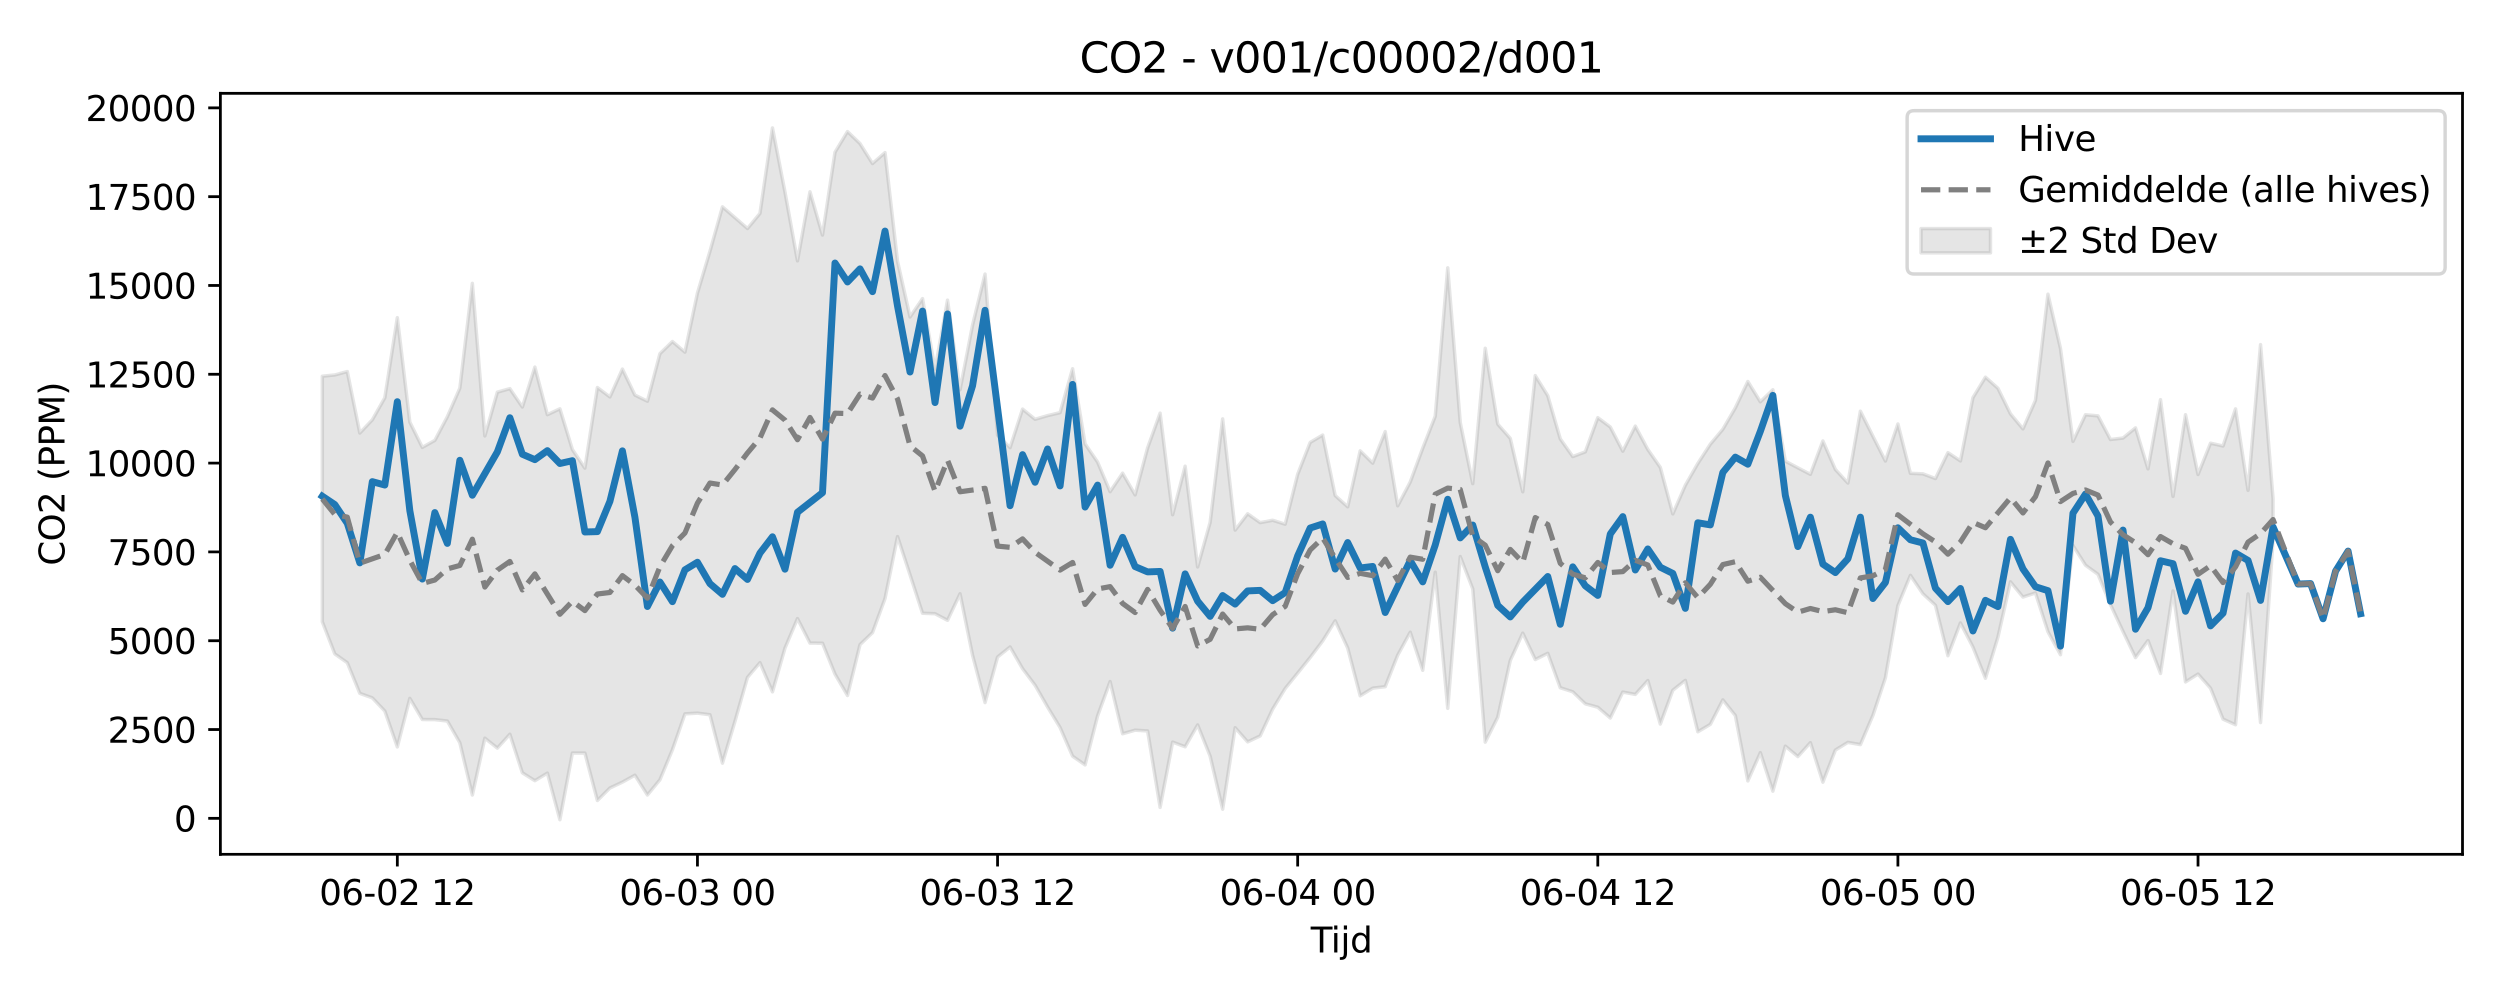 <?xml version="1.0" encoding="utf-8" standalone="no"?>
<!DOCTYPE svg PUBLIC "-//W3C//DTD SVG 1.1//EN"
  "http://www.w3.org/Graphics/SVG/1.1/DTD/svg11.dtd">
<svg xmlns:xlink="http://www.w3.org/1999/xlink" width="720pt" height="288pt" viewBox="0 0 720 288" xmlns="http://www.w3.org/2000/svg" version="1.1">
 <defs>
  <style type="text/css">*{stroke-linejoin: round; stroke-linecap: butt}</style>
 </defs>
 <g id="figure_1">
  <g id="patch_1">
   <path d="M 0 288 
L 720 288 
L 720 0 
L 0 0 
z
" style="fill: #ffffff"/>
  </g>
  <g id="axes_1">
   <g id="patch_2">
    <path d="M 63.47 246.04 
L 709.2 246.04 
L 709.2 26.88 
L 63.47 26.88 
z
" style="fill: #ffffff"/>
   </g>
   <g id="FillBetweenPolyCollection_1">
    <defs>
     <path id="m691f56094b" d="M 92.821 -179.649 
L 92.821 -108.94 
L 96.423 -99.675 
L 100.024 -97.133 
L 103.626 -88.314 
L 107.227 -87.012 
L 110.828 -83.213 
L 114.43 -72.883 
L 118.031 -86.874 
L 121.633 -80.772 
L 125.234 -80.747 
L 128.835 -80.342 
L 132.437 -74.076 
L 136.038 -59.028 
L 139.639 -75.405 
L 143.241 -72.541 
L 146.842 -76.539 
L 150.444 -65.428 
L 154.045 -63.16 
L 157.646 -65.345 
L 161.248 -51.922 
L 164.849 -71.128 
L 168.451 -71.117 
L 172.052 -57.455 
L 175.653 -61.055 
L 179.255 -62.745 
L 182.856 -64.737 
L 186.458 -59.037 
L 190.059 -63.426 
L 193.66 -72.067 
L 197.262 -82.403 
L 200.863 -82.618 
L 204.465 -82.153 
L 208.066 -68.209 
L 211.667 -80.244 
L 215.269 -92.896 
L 218.87 -97.152 
L 222.472 -88.748 
L 226.073 -101.334 
L 229.674 -109.847 
L 233.276 -102.78 
L 236.877 -102.758 
L 240.479 -93.853 
L 244.08 -87.694 
L 247.681 -102.353 
L 251.283 -105.808 
L 254.884 -115.62 
L 258.486 -133.458 
L 262.087 -122.473 
L 265.688 -111.38 
L 269.29 -111.251 
L 272.891 -109.346 
L 276.492 -116.989 
L 280.094 -99.314 
L 283.695 -85.659 
L 287.297 -98.775 
L 290.898 -101.677 
L 294.499 -95.427 
L 298.101 -90.651 
L 301.702 -84.391 
L 305.304 -78.47 
L 308.905 -70.212 
L 312.506 -67.707 
L 316.108 -81.826 
L 319.709 -91.708 
L 323.311 -76.673 
L 326.912 -77.708 
L 330.513 -77.48 
L 334.115 -55.468 
L 337.716 -74.274 
L 341.318 -72.922 
L 344.919 -79.229 
L 348.52 -70.224 
L 352.122 -54.949 
L 355.723 -78.418 
L 359.325 -74.336 
L 362.926 -76.053 
L 366.527 -83.774 
L 370.129 -89.702 
L 373.73 -94.149 
L 377.332 -98.644 
L 380.933 -103.402 
L 384.534 -109.195 
L 388.136 -101.37 
L 391.737 -87.606 
L 395.338 -89.803 
L 398.94 -90.233 
L 402.541 -99.302 
L 406.143 -105.922 
L 409.744 -94.956 
L 413.345 -123.201 
L 416.947 -83.991 
L 420.548 -127.722 
L 424.15 -118.406 
L 427.751 -74.262 
L 431.352 -81.434 
L 434.954 -97.772 
L 438.555 -105.661 
L 442.157 -98.048 
L 445.758 -99.842 
L 449.359 -89.931 
L 452.961 -88.764 
L 456.562 -85.301 
L 460.164 -84.313 
L 463.765 -81.213 
L 467.366 -88.68 
L 470.968 -88.005 
L 474.569 -92 
L 478.171 -79.476 
L 481.772 -89.213 
L 485.373 -92.055 
L 488.975 -77.242 
L 492.576 -79.384 
L 496.178 -86.43 
L 499.779 -81.914 
L 503.38 -63.091 
L 506.982 -71.228 
L 510.583 -60.145 
L 514.184 -73.108 
L 517.786 -70.102 
L 521.387 -74.11 
L 524.989 -62.725 
L 528.59 -71.981 
L 532.191 -74.19 
L 535.793 -73.548 
L 539.394 -81.959 
L 542.996 -92.772 
L 546.597 -113.596 
L 550.198 -122.294 
L 553.8 -116.986 
L 557.401 -113.67 
L 561.003 -99.153 
L 564.604 -108.599 
L 568.205 -101.647 
L 571.807 -92.654 
L 575.408 -104.507 
L 579.01 -120.435 
L 582.611 -116.047 
L 586.212 -117.224 
L 589.814 -106.053 
L 593.415 -99.44 
L 597.017 -130.904 
L 600.618 -125.226 
L 604.219 -122.598 
L 607.821 -113.88 
L 611.422 -106.156 
L 615.024 -98.61 
L 618.625 -103.528 
L 622.226 -94.041 
L 625.828 -117.793 
L 629.429 -91.606 
L 633.031 -93.866 
L 636.632 -89.801 
L 640.233 -80.89 
L 643.835 -79.266 
L 647.436 -116.949 
L 651.037 -79.905 
L 654.639 -132.373 
L 654.639 -144.358 
L 654.639 -144.358 
L 651.037 -188.748 
L 647.436 -146.783 
L 643.835 -170.245 
L 640.233 -159.554 
L 636.632 -160.365 
L 633.031 -151.342 
L 629.429 -168.569 
L 625.828 -145.019 
L 622.226 -172.901 
L 618.625 -152.961 
L 615.024 -164.773 
L 611.422 -161.843 
L 607.821 -161.42 
L 604.219 -168.235 
L 600.618 -168.548 
L 597.017 -160.898 
L 593.415 -187.644 
L 589.814 -203.274 
L 586.212 -172.707 
L 582.611 -164.49 
L 579.01 -168.82 
L 575.408 -176.174 
L 571.807 -179.372 
L 568.205 -173.466 
L 564.604 -155.255 
L 561.003 -157.644 
L 557.401 -150.18 
L 553.8 -151.536 
L 550.198 -151.687 
L 546.597 -165.903 
L 542.996 -155.223 
L 539.394 -162.387 
L 535.793 -169.575 
L 532.191 -148.878 
L 528.59 -152.792 
L 524.989 -161.001 
L 521.387 -151.392 
L 517.786 -153.276 
L 514.184 -155.173 
L 510.583 -175.746 
L 506.982 -172.283 
L 503.38 -178.134 
L 499.779 -170.548 
L 496.178 -164.375 
L 492.576 -160.075 
L 488.975 -154.521 
L 485.373 -148.239 
L 481.772 -139.997 
L 478.171 -153.389 
L 474.569 -158.559 
L 470.968 -165.279 
L 467.366 -158.064 
L 463.765 -165.025 
L 460.164 -167.708 
L 456.562 -157.866 
L 452.961 -156.508 
L 449.359 -161.613 
L 445.758 -174.044 
L 442.157 -179.834 
L 438.555 -146.352 
L 434.954 -161.759 
L 431.352 -165.844 
L 427.751 -187.699 
L 424.15 -148.713 
L 420.548 -166.329 
L 416.947 -210.866 
L 413.345 -168.121 
L 409.744 -158.907 
L 406.143 -149.166 
L 402.541 -142.337 
L 398.94 -163.704 
L 395.338 -154.611 
L 391.737 -158.155 
L 388.136 -142.032 
L 384.534 -145.288 
L 380.933 -162.704 
L 377.332 -160.578 
L 373.73 -151.399 
L 370.129 -137.027 
L 366.527 -138.168 
L 362.926 -137.485 
L 359.325 -140.029 
L 355.723 -135.332 
L 352.122 -167.361 
L 348.52 -137.544 
L 344.919 -124.718 
L 341.318 -153.734 
L 337.716 -139.76 
L 334.115 -169.011 
L 330.513 -159.015 
L 326.912 -145.474 
L 323.311 -151.736 
L 319.709 -146.394 
L 316.108 -154.927 
L 312.506 -160.161 
L 308.905 -181.798 
L 305.304 -169.161 
L 301.702 -168.302 
L 298.101 -167.244 
L 294.499 -170.182 
L 290.898 -159.071 
L 287.297 -162.669 
L 283.695 -209.066 
L 280.094 -194.357 
L 276.492 -175.751 
L 272.891 -201.558 
L 269.29 -181.722 
L 265.688 -201.997 
L 262.087 -196.712 
L 258.486 -212.756 
L 254.884 -244.054 
L 251.283 -240.908 
L 247.681 -246.646 
L 244.08 -250.106 
L 240.479 -244.151 
L 236.877 -220.302 
L 233.276 -232.76 
L 229.674 -212.872 
L 226.073 -232.686 
L 222.472 -251.158 
L 218.87 -226.536 
L 215.269 -222.183 
L 211.667 -225.323 
L 208.066 -228.429 
L 204.465 -215.618 
L 200.863 -203.591 
L 197.262 -186.586 
L 193.66 -189.642 
L 190.059 -186.147 
L 186.458 -172.445 
L 182.856 -174.217 
L 179.255 -181.702 
L 175.653 -173.677 
L 172.052 -176.391 
L 168.451 -153.179 
L 164.849 -158.526 
L 161.248 -170.269 
L 157.646 -168.569 
L 154.045 -182.279 
L 150.444 -170.776 
L 146.842 -176.071 
L 143.241 -175.058 
L 139.639 -162.447 
L 136.038 -206.391 
L 132.437 -176.218 
L 128.835 -167.98 
L 125.234 -161.168 
L 121.633 -159.151 
L 118.031 -166.44 
L 114.43 -196.514 
L 110.828 -173.44 
L 107.227 -167.089 
L 103.626 -163.283 
L 100.024 -180.995 
L 96.423 -180.016 
L 92.821 -179.649 
z
" style="stroke: #808080; stroke-opacity: 0.2"/>
    </defs>
    <g clip-path="url(#pb330d724ed)">
     <use xlink:href="#m691f56094b" x="0" y="288" style="fill: #808080; fill-opacity: 0.2; stroke: #808080; stroke-opacity: 0.2"/>
    </g>
   </g>
   <g id="matplotlib.axis_1">
    <g id="xtick_1">
     <g id="line2d_1">
      <defs>
       <path id="m94fa88984c" d="M 0 0 
L 0 3.5 
" style="stroke: #000000; stroke-width: 0.8"/>
      </defs>
      <g>
       <use xlink:href="#m94fa88984c" x="114.43" y="246.04" style="stroke: #000000; stroke-width: 0.8"/>
      </g>
     </g>
     <g id="text_1">
      <!-- 06-02 12 -->
      <g transform="translate(91.949 260.638) scale(0.1 -0.1)">
       <defs>
        <path id="DejaVuSans-30" d="M 2034 4250 
Q 1547 4250 1301 3770 
Q 1056 3291 1056 2328 
Q 1056 1369 1301 889 
Q 1547 409 2034 409 
Q 2525 409 2770 889 
Q 3016 1369 3016 2328 
Q 3016 3291 2770 3770 
Q 2525 4250 2034 4250 
z
M 2034 4750 
Q 2819 4750 3233 4129 
Q 3647 3509 3647 2328 
Q 3647 1150 3233 529 
Q 2819 -91 2034 -91 
Q 1250 -91 836 529 
Q 422 1150 422 2328 
Q 422 3509 836 4129 
Q 1250 4750 2034 4750 
z
" transform="scale(0.016)"/>
        <path id="DejaVuSans-36" d="M 2113 2584 
Q 1688 2584 1439 2293 
Q 1191 2003 1191 1497 
Q 1191 994 1439 701 
Q 1688 409 2113 409 
Q 2538 409 2786 701 
Q 3034 994 3034 1497 
Q 3034 2003 2786 2293 
Q 2538 2584 2113 2584 
z
M 3366 4563 
L 3366 3988 
Q 3128 4100 2886 4159 
Q 2644 4219 2406 4219 
Q 1781 4219 1451 3797 
Q 1122 3375 1075 2522 
Q 1259 2794 1537 2939 
Q 1816 3084 2150 3084 
Q 2853 3084 3261 2657 
Q 3669 2231 3669 1497 
Q 3669 778 3244 343 
Q 2819 -91 2113 -91 
Q 1303 -91 875 529 
Q 447 1150 447 2328 
Q 447 3434 972 4092 
Q 1497 4750 2381 4750 
Q 2619 4750 2861 4703 
Q 3103 4656 3366 4563 
z
" transform="scale(0.016)"/>
        <path id="DejaVuSans-2d" d="M 313 2009 
L 1997 2009 
L 1997 1497 
L 313 1497 
L 313 2009 
z
" transform="scale(0.016)"/>
        <path id="DejaVuSans-32" d="M 1228 531 
L 3431 531 
L 3431 0 
L 469 0 
L 469 531 
Q 828 903 1448 1529 
Q 2069 2156 2228 2338 
Q 2531 2678 2651 2914 
Q 2772 3150 2772 3378 
Q 2772 3750 2511 3984 
Q 2250 4219 1831 4219 
Q 1534 4219 1204 4116 
Q 875 4013 500 3803 
L 500 4441 
Q 881 4594 1212 4672 
Q 1544 4750 1819 4750 
Q 2544 4750 2975 4387 
Q 3406 4025 3406 3419 
Q 3406 3131 3298 2873 
Q 3191 2616 2906 2266 
Q 2828 2175 2409 1742 
Q 1991 1309 1228 531 
z
" transform="scale(0.016)"/>
        <path id="DejaVuSans-20" transform="scale(0.016)"/>
        <path id="DejaVuSans-31" d="M 794 531 
L 1825 531 
L 1825 4091 
L 703 3866 
L 703 4441 
L 1819 4666 
L 2450 4666 
L 2450 531 
L 3481 531 
L 3481 0 
L 794 0 
L 794 531 
z
" transform="scale(0.016)"/>
       </defs>
       <use xlink:href="#DejaVuSans-30"/>
       <use xlink:href="#DejaVuSans-36" transform="translate(63.623 0)"/>
       <use xlink:href="#DejaVuSans-2d" transform="translate(127.246 0)"/>
       <use xlink:href="#DejaVuSans-30" transform="translate(163.33 0)"/>
       <use xlink:href="#DejaVuSans-32" transform="translate(226.953 0)"/>
       <use xlink:href="#DejaVuSans-20" transform="translate(290.576 0)"/>
       <use xlink:href="#DejaVuSans-31" transform="translate(322.363 0)"/>
       <use xlink:href="#DejaVuSans-32" transform="translate(385.986 0)"/>
      </g>
     </g>
    </g>
    <g id="xtick_2">
     <g id="line2d_2">
      <g>
       <use xlink:href="#m94fa88984c" x="200.863" y="246.04" style="stroke: #000000; stroke-width: 0.8"/>
      </g>
     </g>
     <g id="text_2">
      <!-- 06-03 00 -->
      <g transform="translate(178.383 260.638) scale(0.1 -0.1)">
       <defs>
        <path id="DejaVuSans-33" d="M 2597 2516 
Q 3050 2419 3304 2112 
Q 3559 1806 3559 1356 
Q 3559 666 3084 287 
Q 2609 -91 1734 -91 
Q 1441 -91 1130 -33 
Q 819 25 488 141 
L 488 750 
Q 750 597 1062 519 
Q 1375 441 1716 441 
Q 2309 441 2620 675 
Q 2931 909 2931 1356 
Q 2931 1769 2642 2001 
Q 2353 2234 1838 2234 
L 1294 2234 
L 1294 2753 
L 1863 2753 
Q 2328 2753 2575 2939 
Q 2822 3125 2822 3475 
Q 2822 3834 2567 4026 
Q 2313 4219 1838 4219 
Q 1578 4219 1281 4162 
Q 984 4106 628 3988 
L 628 4550 
Q 988 4650 1302 4700 
Q 1616 4750 1894 4750 
Q 2613 4750 3031 4423 
Q 3450 4097 3450 3541 
Q 3450 3153 3228 2886 
Q 3006 2619 2597 2516 
z
" transform="scale(0.016)"/>
       </defs>
       <use xlink:href="#DejaVuSans-30"/>
       <use xlink:href="#DejaVuSans-36" transform="translate(63.623 0)"/>
       <use xlink:href="#DejaVuSans-2d" transform="translate(127.246 0)"/>
       <use xlink:href="#DejaVuSans-30" transform="translate(163.33 0)"/>
       <use xlink:href="#DejaVuSans-33" transform="translate(226.953 0)"/>
       <use xlink:href="#DejaVuSans-20" transform="translate(290.576 0)"/>
       <use xlink:href="#DejaVuSans-30" transform="translate(322.363 0)"/>
       <use xlink:href="#DejaVuSans-30" transform="translate(385.986 0)"/>
      </g>
     </g>
    </g>
    <g id="xtick_3">
     <g id="line2d_3">
      <g>
       <use xlink:href="#m94fa88984c" x="287.297" y="246.04" style="stroke: #000000; stroke-width: 0.8"/>
      </g>
     </g>
     <g id="text_3">
      <!-- 06-03 12 -->
      <g transform="translate(264.816 260.638) scale(0.1 -0.1)">
       <use xlink:href="#DejaVuSans-30"/>
       <use xlink:href="#DejaVuSans-36" transform="translate(63.623 0)"/>
       <use xlink:href="#DejaVuSans-2d" transform="translate(127.246 0)"/>
       <use xlink:href="#DejaVuSans-30" transform="translate(163.33 0)"/>
       <use xlink:href="#DejaVuSans-33" transform="translate(226.953 0)"/>
       <use xlink:href="#DejaVuSans-20" transform="translate(290.576 0)"/>
       <use xlink:href="#DejaVuSans-31" transform="translate(322.363 0)"/>
       <use xlink:href="#DejaVuSans-32" transform="translate(385.986 0)"/>
      </g>
     </g>
    </g>
    <g id="xtick_4">
     <g id="line2d_4">
      <g>
       <use xlink:href="#m94fa88984c" x="373.73" y="246.04" style="stroke: #000000; stroke-width: 0.8"/>
      </g>
     </g>
     <g id="text_4">
      <!-- 06-04 00 -->
      <g transform="translate(351.25 260.638) scale(0.1 -0.1)">
       <defs>
        <path id="DejaVuSans-34" d="M 2419 4116 
L 825 1625 
L 2419 1625 
L 2419 4116 
z
M 2253 4666 
L 3047 4666 
L 3047 1625 
L 3713 1625 
L 3713 1100 
L 3047 1100 
L 3047 0 
L 2419 0 
L 2419 1100 
L 313 1100 
L 313 1709 
L 2253 4666 
z
" transform="scale(0.016)"/>
       </defs>
       <use xlink:href="#DejaVuSans-30"/>
       <use xlink:href="#DejaVuSans-36" transform="translate(63.623 0)"/>
       <use xlink:href="#DejaVuSans-2d" transform="translate(127.246 0)"/>
       <use xlink:href="#DejaVuSans-30" transform="translate(163.33 0)"/>
       <use xlink:href="#DejaVuSans-34" transform="translate(226.953 0)"/>
       <use xlink:href="#DejaVuSans-20" transform="translate(290.576 0)"/>
       <use xlink:href="#DejaVuSans-30" transform="translate(322.363 0)"/>
       <use xlink:href="#DejaVuSans-30" transform="translate(385.986 0)"/>
      </g>
     </g>
    </g>
    <g id="xtick_5">
     <g id="line2d_5">
      <g>
       <use xlink:href="#m94fa88984c" x="460.164" y="246.04" style="stroke: #000000; stroke-width: 0.8"/>
      </g>
     </g>
     <g id="text_5">
      <!-- 06-04 12 -->
      <g transform="translate(437.683 260.638) scale(0.1 -0.1)">
       <use xlink:href="#DejaVuSans-30"/>
       <use xlink:href="#DejaVuSans-36" transform="translate(63.623 0)"/>
       <use xlink:href="#DejaVuSans-2d" transform="translate(127.246 0)"/>
       <use xlink:href="#DejaVuSans-30" transform="translate(163.33 0)"/>
       <use xlink:href="#DejaVuSans-34" transform="translate(226.953 0)"/>
       <use xlink:href="#DejaVuSans-20" transform="translate(290.576 0)"/>
       <use xlink:href="#DejaVuSans-31" transform="translate(322.363 0)"/>
       <use xlink:href="#DejaVuSans-32" transform="translate(385.986 0)"/>
      </g>
     </g>
    </g>
    <g id="xtick_6">
     <g id="line2d_6">
      <g>
       <use xlink:href="#m94fa88984c" x="546.597" y="246.04" style="stroke: #000000; stroke-width: 0.8"/>
      </g>
     </g>
     <g id="text_6">
      <!-- 06-05 00 -->
      <g transform="translate(524.117 260.638) scale(0.1 -0.1)">
       <defs>
        <path id="DejaVuSans-35" d="M 691 4666 
L 3169 4666 
L 3169 4134 
L 1269 4134 
L 1269 2991 
Q 1406 3038 1543 3061 
Q 1681 3084 1819 3084 
Q 2600 3084 3056 2656 
Q 3513 2228 3513 1497 
Q 3513 744 3044 326 
Q 2575 -91 1722 -91 
Q 1428 -91 1123 -41 
Q 819 9 494 109 
L 494 744 
Q 775 591 1075 516 
Q 1375 441 1709 441 
Q 2250 441 2565 725 
Q 2881 1009 2881 1497 
Q 2881 1984 2565 2268 
Q 2250 2553 1709 2553 
Q 1456 2553 1204 2497 
Q 953 2441 691 2322 
L 691 4666 
z
" transform="scale(0.016)"/>
       </defs>
       <use xlink:href="#DejaVuSans-30"/>
       <use xlink:href="#DejaVuSans-36" transform="translate(63.623 0)"/>
       <use xlink:href="#DejaVuSans-2d" transform="translate(127.246 0)"/>
       <use xlink:href="#DejaVuSans-30" transform="translate(163.33 0)"/>
       <use xlink:href="#DejaVuSans-35" transform="translate(226.953 0)"/>
       <use xlink:href="#DejaVuSans-20" transform="translate(290.576 0)"/>
       <use xlink:href="#DejaVuSans-30" transform="translate(322.363 0)"/>
       <use xlink:href="#DejaVuSans-30" transform="translate(385.986 0)"/>
      </g>
     </g>
    </g>
    <g id="xtick_7">
     <g id="line2d_7">
      <g>
       <use xlink:href="#m94fa88984c" x="633.031" y="246.04" style="stroke: #000000; stroke-width: 0.8"/>
      </g>
     </g>
     <g id="text_7">
      <!-- 06-05 12 -->
      <g transform="translate(610.55 260.638) scale(0.1 -0.1)">
       <use xlink:href="#DejaVuSans-30"/>
       <use xlink:href="#DejaVuSans-36" transform="translate(63.623 0)"/>
       <use xlink:href="#DejaVuSans-2d" transform="translate(127.246 0)"/>
       <use xlink:href="#DejaVuSans-30" transform="translate(163.33 0)"/>
       <use xlink:href="#DejaVuSans-35" transform="translate(226.953 0)"/>
       <use xlink:href="#DejaVuSans-20" transform="translate(290.576 0)"/>
       <use xlink:href="#DejaVuSans-31" transform="translate(322.363 0)"/>
       <use xlink:href="#DejaVuSans-32" transform="translate(385.986 0)"/>
      </g>
     </g>
    </g>
    <g id="text_8">
     <!-- Tijd -->
     <g transform="translate(377.485 274.317) scale(0.1 -0.1)">
      <defs>
       <path id="DejaVuSans-54" d="M -19 4666 
L 3928 4666 
L 3928 4134 
L 2272 4134 
L 2272 0 
L 1638 0 
L 1638 4134 
L -19 4134 
L -19 4666 
z
" transform="scale(0.016)"/>
       <path id="DejaVuSans-69" d="M 603 3500 
L 1178 3500 
L 1178 0 
L 603 0 
L 603 3500 
z
M 603 4863 
L 1178 4863 
L 1178 4134 
L 603 4134 
L 603 4863 
z
" transform="scale(0.016)"/>
       <path id="DejaVuSans-6a" d="M 603 3500 
L 1178 3500 
L 1178 -63 
Q 1178 -731 923 -1031 
Q 669 -1331 103 -1331 
L -116 -1331 
L -116 -844 
L 38 -844 
Q 366 -844 484 -692 
Q 603 -541 603 -63 
L 603 3500 
z
M 603 4863 
L 1178 4863 
L 1178 4134 
L 603 4134 
L 603 4863 
z
" transform="scale(0.016)"/>
       <path id="DejaVuSans-64" d="M 2906 2969 
L 2906 4863 
L 3481 4863 
L 3481 0 
L 2906 0 
L 2906 525 
Q 2725 213 2448 61 
Q 2172 -91 1784 -91 
Q 1150 -91 751 415 
Q 353 922 353 1747 
Q 353 2572 751 3078 
Q 1150 3584 1784 3584 
Q 2172 3584 2448 3432 
Q 2725 3281 2906 2969 
z
M 947 1747 
Q 947 1113 1208 752 
Q 1469 391 1925 391 
Q 2381 391 2643 752 
Q 2906 1113 2906 1747 
Q 2906 2381 2643 2742 
Q 2381 3103 1925 3103 
Q 1469 3103 1208 2742 
Q 947 2381 947 1747 
z
" transform="scale(0.016)"/>
      </defs>
      <use xlink:href="#DejaVuSans-54"/>
      <use xlink:href="#DejaVuSans-69" transform="translate(57.959 0)"/>
      <use xlink:href="#DejaVuSans-6a" transform="translate(85.742 0)"/>
      <use xlink:href="#DejaVuSans-64" transform="translate(113.525 0)"/>
     </g>
    </g>
   </g>
   <g id="matplotlib.axis_2">
    <g id="ytick_1">
     <g id="line2d_8">
      <defs>
       <path id="m17ac5b40ff" d="M 0 0 
L -3.5 0 
" style="stroke: #000000; stroke-width: 0.8"/>
      </defs>
      <g>
       <use xlink:href="#m17ac5b40ff" x="63.47" y="235.682" style="stroke: #000000; stroke-width: 0.8"/>
      </g>
     </g>
     <g id="text_9">
      <!-- 0 -->
      <g transform="translate(50.108 239.481) scale(0.1 -0.1)">
       <use xlink:href="#DejaVuSans-30"/>
      </g>
     </g>
    </g>
    <g id="ytick_2">
     <g id="line2d_9">
      <g>
       <use xlink:href="#m17ac5b40ff" x="63.47" y="210.104" style="stroke: #000000; stroke-width: 0.8"/>
      </g>
     </g>
     <g id="text_10">
      <!-- 2500 -->
      <g transform="translate(31.02 213.903) scale(0.1 -0.1)">
       <use xlink:href="#DejaVuSans-32"/>
       <use xlink:href="#DejaVuSans-35" transform="translate(63.623 0)"/>
       <use xlink:href="#DejaVuSans-30" transform="translate(127.246 0)"/>
       <use xlink:href="#DejaVuSans-30" transform="translate(190.869 0)"/>
      </g>
     </g>
    </g>
    <g id="ytick_3">
     <g id="line2d_10">
      <g>
       <use xlink:href="#m17ac5b40ff" x="63.47" y="184.527" style="stroke: #000000; stroke-width: 0.8"/>
      </g>
     </g>
     <g id="text_11">
      <!-- 5000 -->
      <g transform="translate(31.02 188.326) scale(0.1 -0.1)">
       <use xlink:href="#DejaVuSans-35"/>
       <use xlink:href="#DejaVuSans-30" transform="translate(63.623 0)"/>
       <use xlink:href="#DejaVuSans-30" transform="translate(127.246 0)"/>
       <use xlink:href="#DejaVuSans-30" transform="translate(190.869 0)"/>
      </g>
     </g>
    </g>
    <g id="ytick_4">
     <g id="line2d_11">
      <g>
       <use xlink:href="#m17ac5b40ff" x="63.47" y="158.949" style="stroke: #000000; stroke-width: 0.8"/>
      </g>
     </g>
     <g id="text_12">
      <!-- 7500 -->
      <g transform="translate(31.02 162.749) scale(0.1 -0.1)">
       <defs>
        <path id="DejaVuSans-37" d="M 525 4666 
L 3525 4666 
L 3525 4397 
L 1831 0 
L 1172 0 
L 2766 4134 
L 525 4134 
L 525 4666 
z
" transform="scale(0.016)"/>
       </defs>
       <use xlink:href="#DejaVuSans-37"/>
       <use xlink:href="#DejaVuSans-35" transform="translate(63.623 0)"/>
       <use xlink:href="#DejaVuSans-30" transform="translate(127.246 0)"/>
       <use xlink:href="#DejaVuSans-30" transform="translate(190.869 0)"/>
      </g>
     </g>
    </g>
    <g id="ytick_5">
     <g id="line2d_12">
      <g>
       <use xlink:href="#m17ac5b40ff" x="63.47" y="133.372" style="stroke: #000000; stroke-width: 0.8"/>
      </g>
     </g>
     <g id="text_13">
      <!-- 10000 -->
      <g transform="translate(24.657 137.171) scale(0.1 -0.1)">
       <use xlink:href="#DejaVuSans-31"/>
       <use xlink:href="#DejaVuSans-30" transform="translate(63.623 0)"/>
       <use xlink:href="#DejaVuSans-30" transform="translate(127.246 0)"/>
       <use xlink:href="#DejaVuSans-30" transform="translate(190.869 0)"/>
       <use xlink:href="#DejaVuSans-30" transform="translate(254.492 0)"/>
      </g>
     </g>
    </g>
    <g id="ytick_6">
     <g id="line2d_13">
      <g>
       <use xlink:href="#m17ac5b40ff" x="63.47" y="107.795" style="stroke: #000000; stroke-width: 0.8"/>
      </g>
     </g>
     <g id="text_14">
      <!-- 12500 -->
      <g transform="translate(24.657 111.594) scale(0.1 -0.1)">
       <use xlink:href="#DejaVuSans-31"/>
       <use xlink:href="#DejaVuSans-32" transform="translate(63.623 0)"/>
       <use xlink:href="#DejaVuSans-35" transform="translate(127.246 0)"/>
       <use xlink:href="#DejaVuSans-30" transform="translate(190.869 0)"/>
       <use xlink:href="#DejaVuSans-30" transform="translate(254.492 0)"/>
      </g>
     </g>
    </g>
    <g id="ytick_7">
     <g id="line2d_14">
      <g>
       <use xlink:href="#m17ac5b40ff" x="63.47" y="82.217" style="stroke: #000000; stroke-width: 0.8"/>
      </g>
     </g>
     <g id="text_15">
      <!-- 15000 -->
      <g transform="translate(24.657 86.016) scale(0.1 -0.1)">
       <use xlink:href="#DejaVuSans-31"/>
       <use xlink:href="#DejaVuSans-35" transform="translate(63.623 0)"/>
       <use xlink:href="#DejaVuSans-30" transform="translate(127.246 0)"/>
       <use xlink:href="#DejaVuSans-30" transform="translate(190.869 0)"/>
       <use xlink:href="#DejaVuSans-30" transform="translate(254.492 0)"/>
      </g>
     </g>
    </g>
    <g id="ytick_8">
     <g id="line2d_15">
      <g>
       <use xlink:href="#m17ac5b40ff" x="63.47" y="56.64" style="stroke: #000000; stroke-width: 0.8"/>
      </g>
     </g>
     <g id="text_16">
      <!-- 17500 -->
      <g transform="translate(24.657 60.439) scale(0.1 -0.1)">
       <use xlink:href="#DejaVuSans-31"/>
       <use xlink:href="#DejaVuSans-37" transform="translate(63.623 0)"/>
       <use xlink:href="#DejaVuSans-35" transform="translate(127.246 0)"/>
       <use xlink:href="#DejaVuSans-30" transform="translate(190.869 0)"/>
       <use xlink:href="#DejaVuSans-30" transform="translate(254.492 0)"/>
      </g>
     </g>
    </g>
    <g id="ytick_9">
     <g id="line2d_16">
      <g>
       <use xlink:href="#m17ac5b40ff" x="63.47" y="31.062" style="stroke: #000000; stroke-width: 0.8"/>
      </g>
     </g>
     <g id="text_17">
      <!-- 20000 -->
      <g transform="translate(24.657 34.862) scale(0.1 -0.1)">
       <use xlink:href="#DejaVuSans-32"/>
       <use xlink:href="#DejaVuSans-30" transform="translate(63.623 0)"/>
       <use xlink:href="#DejaVuSans-30" transform="translate(127.246 0)"/>
       <use xlink:href="#DejaVuSans-30" transform="translate(190.869 0)"/>
       <use xlink:href="#DejaVuSans-30" transform="translate(254.492 0)"/>
      </g>
     </g>
    </g>
    <g id="text_18">
     <!-- CO2 (PPM) -->
     <g transform="translate(18.578 162.903) rotate(-90) scale(0.1 -0.1)">
      <defs>
       <path id="DejaVuSans-43" d="M 4122 4306 
L 4122 3641 
Q 3803 3938 3442 4084 
Q 3081 4231 2675 4231 
Q 1875 4231 1450 3742 
Q 1025 3253 1025 2328 
Q 1025 1406 1450 917 
Q 1875 428 2675 428 
Q 3081 428 3442 575 
Q 3803 722 4122 1019 
L 4122 359 
Q 3791 134 3420 21 
Q 3050 -91 2638 -91 
Q 1578 -91 968 557 
Q 359 1206 359 2328 
Q 359 3453 968 4101 
Q 1578 4750 2638 4750 
Q 3056 4750 3426 4639 
Q 3797 4528 4122 4306 
z
" transform="scale(0.016)"/>
       <path id="DejaVuSans-4f" d="M 2522 4238 
Q 1834 4238 1429 3725 
Q 1025 3213 1025 2328 
Q 1025 1447 1429 934 
Q 1834 422 2522 422 
Q 3209 422 3611 934 
Q 4013 1447 4013 2328 
Q 4013 3213 3611 3725 
Q 3209 4238 2522 4238 
z
M 2522 4750 
Q 3503 4750 4090 4092 
Q 4678 3434 4678 2328 
Q 4678 1225 4090 567 
Q 3503 -91 2522 -91 
Q 1538 -91 948 565 
Q 359 1222 359 2328 
Q 359 3434 948 4092 
Q 1538 4750 2522 4750 
z
" transform="scale(0.016)"/>
       <path id="DejaVuSans-28" d="M 1984 4856 
Q 1566 4138 1362 3434 
Q 1159 2731 1159 2009 
Q 1159 1288 1364 580 
Q 1569 -128 1984 -844 
L 1484 -844 
Q 1016 -109 783 600 
Q 550 1309 550 2009 
Q 550 2706 781 3412 
Q 1013 4119 1484 4856 
L 1984 4856 
z
" transform="scale(0.016)"/>
       <path id="DejaVuSans-50" d="M 1259 4147 
L 1259 2394 
L 2053 2394 
Q 2494 2394 2734 2622 
Q 2975 2850 2975 3272 
Q 2975 3691 2734 3919 
Q 2494 4147 2053 4147 
L 1259 4147 
z
M 628 4666 
L 2053 4666 
Q 2838 4666 3239 4311 
Q 3641 3956 3641 3272 
Q 3641 2581 3239 2228 
Q 2838 1875 2053 1875 
L 1259 1875 
L 1259 0 
L 628 0 
L 628 4666 
z
" transform="scale(0.016)"/>
       <path id="DejaVuSans-4d" d="M 628 4666 
L 1569 4666 
L 2759 1491 
L 3956 4666 
L 4897 4666 
L 4897 0 
L 4281 0 
L 4281 4097 
L 3078 897 
L 2444 897 
L 1241 4097 
L 1241 0 
L 628 0 
L 628 4666 
z
" transform="scale(0.016)"/>
       <path id="DejaVuSans-29" d="M 513 4856 
L 1013 4856 
Q 1481 4119 1714 3412 
Q 1947 2706 1947 2009 
Q 1947 1309 1714 600 
Q 1481 -109 1013 -844 
L 513 -844 
Q 928 -128 1133 580 
Q 1338 1288 1338 2009 
Q 1338 2731 1133 3434 
Q 928 4138 513 4856 
z
" transform="scale(0.016)"/>
      </defs>
      <use xlink:href="#DejaVuSans-43"/>
      <use xlink:href="#DejaVuSans-4f" transform="translate(69.824 0)"/>
      <use xlink:href="#DejaVuSans-32" transform="translate(148.535 0)"/>
      <use xlink:href="#DejaVuSans-20" transform="translate(212.158 0)"/>
      <use xlink:href="#DejaVuSans-28" transform="translate(243.945 0)"/>
      <use xlink:href="#DejaVuSans-50" transform="translate(282.959 0)"/>
      <use xlink:href="#DejaVuSans-50" transform="translate(343.262 0)"/>
      <use xlink:href="#DejaVuSans-4d" transform="translate(403.564 0)"/>
      <use xlink:href="#DejaVuSans-29" transform="translate(489.844 0)"/>
     </g>
    </g>
   </g>
   <g id="line2d_17">
    <path d="M 92.821 142.907 
L 96.423 145.315 
L 100.024 150.708 
L 103.626 162.107 
L 107.227 138.716 
L 110.828 139.691 
L 114.43 115.693 
L 118.031 147.076 
L 121.633 166.766 
L 125.234 147.624 
L 128.835 156.494 
L 132.437 132.564 
L 136.038 142.628 
L 143.241 130.139 
L 146.842 120.317 
L 150.444 130.824 
L 154.045 132.38 
L 157.646 129.791 
L 161.248 133.488 
L 164.849 132.681 
L 168.451 153.21 
L 172.052 153.104 
L 175.653 144.391 
L 179.255 129.849 
L 182.856 148.964 
L 186.458 174.671 
L 190.059 167.625 
L 193.66 173.276 
L 197.262 164.113 
L 200.863 161.927 
L 204.465 168.089 
L 208.066 171.162 
L 211.667 163.748 
L 215.269 166.873 
L 218.87 159.294 
L 222.472 154.598 
L 226.073 163.922 
L 229.674 147.528 
L 236.877 141.898 
L 240.479 75.755 
L 244.08 81.201 
L 247.681 77.439 
L 251.283 83.992 
L 254.884 66.554 
L 258.486 88.131 
L 262.087 107.136 
L 265.688 89.597 
L 269.29 115.932 
L 272.891 90.422 
L 276.492 122.735 
L 280.094 111.109 
L 283.695 89.369 
L 290.898 145.642 
L 294.499 130.944 
L 298.101 138.886 
L 301.702 129.31 
L 305.304 139.94 
L 308.905 110.714 
L 312.506 146.028 
L 316.108 139.712 
L 319.709 162.786 
L 323.311 154.76 
L 326.912 163.178 
L 330.513 164.706 
L 334.115 164.573 
L 337.716 180.905 
L 341.318 165.282 
L 344.919 173.126 
L 348.52 177.505 
L 352.122 171.52 
L 355.723 173.979 
L 359.325 170.186 
L 362.926 170.026 
L 366.527 172.993 
L 370.129 170.657 
L 373.73 160.085 
L 377.332 152.074 
L 380.933 150.898 
L 384.534 163.881 
L 388.136 156.255 
L 391.737 163.577 
L 395.338 163.137 
L 398.94 176.398 
L 406.143 161.451 
L 409.744 167.571 
L 413.345 156.971 
L 416.947 143.791 
L 420.548 154.908 
L 424.15 151.218 
L 427.751 163.284 
L 431.352 174.357 
L 434.954 177.677 
L 438.555 173.401 
L 445.758 166.036 
L 449.359 179.79 
L 452.961 163.257 
L 456.562 168.715 
L 460.164 171.475 
L 463.765 153.79 
L 467.366 148.79 
L 470.968 164.152 
L 474.569 158.1 
L 478.171 163.359 
L 481.772 165.149 
L 485.373 175.206 
L 488.975 150.56 
L 492.576 151.17 
L 496.178 136.052 
L 499.779 131.657 
L 503.38 133.689 
L 506.982 124.219 
L 510.583 113.882 
L 514.184 142.716 
L 517.786 157.408 
L 521.387 148.957 
L 524.989 162.465 
L 528.59 164.904 
L 532.191 160.931 
L 535.793 148.947 
L 539.394 172.372 
L 542.996 167.748 
L 546.597 152.006 
L 550.198 155.45 
L 553.8 156.388 
L 557.401 169.395 
L 561.003 173.259 
L 564.604 169.487 
L 568.205 181.718 
L 571.807 172.898 
L 575.408 174.702 
L 579.01 155.338 
L 582.611 163.847 
L 586.212 168.981 
L 589.814 170.118 
L 593.415 186.077 
L 597.017 147.794 
L 600.618 142.29 
L 604.219 148.609 
L 607.821 173.14 
L 611.422 152.668 
L 615.024 181.215 
L 618.625 175.022 
L 622.226 161.5 
L 625.828 162.346 
L 629.429 176.049 
L 633.031 167.571 
L 636.632 180.25 
L 640.233 176.591 
L 643.835 159.287 
L 647.436 161.408 
L 651.037 172.915 
L 654.639 151.754 
L 661.842 168.205 
L 665.443 168.075 
L 669.044 178.201 
L 672.646 164.479 
L 676.247 158.719 
L 679.849 176.741 
L 679.849 176.741 
" clip-path="url(#pb330d724ed)" style="fill: none; stroke: #1f77b4; stroke-width: 2; stroke-linecap: square"/>
   </g>
   <g id="line2d_18">
    <path d="M 92.821 143.705 
L 96.423 148.155 
L 100.024 148.936 
L 103.626 162.202 
L 110.828 159.673 
L 114.43 153.301 
L 118.031 161.343 
L 121.633 168.038 
L 125.234 167.043 
L 128.835 163.839 
L 132.437 162.853 
L 136.038 155.29 
L 139.639 169.074 
L 143.241 164.201 
L 146.842 161.695 
L 150.444 169.898 
L 154.045 165.281 
L 161.248 176.905 
L 164.849 173.173 
L 168.451 175.852 
L 172.052 171.077 
L 175.653 170.634 
L 179.255 165.777 
L 182.856 168.523 
L 186.458 172.259 
L 190.059 163.213 
L 193.66 157.145 
L 197.262 153.506 
L 200.863 144.895 
L 204.465 139.115 
L 208.066 139.681 
L 211.667 135.216 
L 215.269 130.461 
L 218.87 126.156 
L 222.472 118.047 
L 226.073 120.99 
L 229.674 126.64 
L 233.276 120.23 
L 236.877 126.47 
L 240.479 118.998 
L 244.08 119.1 
L 247.681 113.501 
L 251.283 114.642 
L 254.884 108.163 
L 258.486 114.893 
L 262.087 128.408 
L 265.688 131.312 
L 269.29 141.513 
L 272.891 132.548 
L 276.492 141.63 
L 283.695 140.637 
L 287.297 157.278 
L 290.898 157.626 
L 294.499 155.196 
L 298.101 159.053 
L 305.304 164.184 
L 308.905 161.995 
L 312.506 174.066 
L 316.108 169.623 
L 319.709 168.949 
L 323.311 173.795 
L 326.912 176.409 
L 330.513 169.753 
L 334.115 175.761 
L 337.716 180.983 
L 341.318 174.672 
L 344.919 186.026 
L 348.52 184.116 
L 352.122 176.845 
L 355.723 181.125 
L 359.325 180.817 
L 362.926 181.231 
L 366.527 177.029 
L 370.129 174.636 
L 373.73 165.226 
L 377.332 158.389 
L 380.933 154.947 
L 384.534 160.759 
L 388.136 166.299 
L 391.737 165.119 
L 395.338 165.793 
L 398.94 161.031 
L 402.541 167.181 
L 406.143 160.456 
L 409.744 161.068 
L 413.345 142.339 
L 416.947 140.571 
L 420.548 140.974 
L 424.15 154.44 
L 427.751 157.019 
L 431.352 164.361 
L 434.954 158.234 
L 438.555 161.994 
L 442.157 149.059 
L 445.758 151.057 
L 449.359 162.228 
L 452.961 165.364 
L 456.562 166.416 
L 460.164 161.989 
L 463.765 164.881 
L 467.366 164.628 
L 470.968 161.358 
L 474.569 162.721 
L 478.171 171.568 
L 481.772 173.395 
L 485.373 167.853 
L 488.975 172.118 
L 492.576 168.271 
L 496.178 162.597 
L 499.779 161.769 
L 503.38 167.387 
L 506.982 166.244 
L 514.184 173.86 
L 517.786 176.311 
L 521.387 175.249 
L 524.989 176.137 
L 528.59 175.613 
L 532.191 176.466 
L 535.793 166.438 
L 539.394 165.827 
L 542.996 164.003 
L 546.597 148.251 
L 553.8 153.739 
L 557.401 156.075 
L 561.003 159.602 
L 564.604 156.073 
L 568.205 150.443 
L 571.807 151.987 
L 579.01 143.372 
L 582.611 147.732 
L 586.212 143.035 
L 589.814 133.336 
L 593.415 144.458 
L 597.017 142.099 
L 600.618 141.113 
L 604.219 142.583 
L 607.821 150.35 
L 611.422 154.001 
L 615.024 156.309 
L 618.625 159.755 
L 622.226 154.529 
L 625.828 156.594 
L 629.429 157.912 
L 633.031 165.396 
L 636.632 162.917 
L 640.233 167.778 
L 643.835 163.245 
L 647.436 156.134 
L 651.037 153.674 
L 654.639 149.635 
L 661.842 168.205 
L 665.443 168.075 
L 669.044 178.201 
L 672.646 164.479 
L 676.247 158.719 
L 679.849 176.741 
L 679.849 176.741 
" clip-path="url(#pb330d724ed)" style="fill: none; stroke-dasharray: 5.55,2.4; stroke-dashoffset: 0; stroke: #808080; stroke-width: 1.5"/>
   </g>
   <g id="patch_3">
    <path d="M 63.47 246.04 
L 63.47 26.88 
" style="fill: none; stroke: #000000; stroke-width: 0.8; stroke-linejoin: miter; stroke-linecap: square"/>
   </g>
   <g id="patch_4">
    <path d="M 709.2 246.04 
L 709.2 26.88 
" style="fill: none; stroke: #000000; stroke-width: 0.8; stroke-linejoin: miter; stroke-linecap: square"/>
   </g>
   <g id="patch_5">
    <path d="M 63.47 246.04 
L 709.2 246.04 
" style="fill: none; stroke: #000000; stroke-width: 0.8; stroke-linejoin: miter; stroke-linecap: square"/>
   </g>
   <g id="patch_6">
    <path d="M 63.47 26.88 
L 709.2 26.88 
" style="fill: none; stroke: #000000; stroke-width: 0.8; stroke-linejoin: miter; stroke-linecap: square"/>
   </g>
   <g id="text_19">
    <!-- CO2 - v001/c00002/d001 -->
    <g transform="translate(310.932 20.88) scale(0.12 -0.12)">
     <defs>
      <path id="DejaVuSans-76" d="M 191 3500 
L 800 3500 
L 1894 563 
L 2988 3500 
L 3597 3500 
L 2284 0 
L 1503 0 
L 191 3500 
z
" transform="scale(0.016)"/>
      <path id="DejaVuSans-2f" d="M 1625 4666 
L 2156 4666 
L 531 -594 
L 0 -594 
L 1625 4666 
z
" transform="scale(0.016)"/>
      <path id="DejaVuSans-63" d="M 3122 3366 
L 3122 2828 
Q 2878 2963 2633 3030 
Q 2388 3097 2138 3097 
Q 1578 3097 1268 2742 
Q 959 2388 959 1747 
Q 959 1106 1268 751 
Q 1578 397 2138 397 
Q 2388 397 2633 464 
Q 2878 531 3122 666 
L 3122 134 
Q 2881 22 2623 -34 
Q 2366 -91 2075 -91 
Q 1284 -91 818 406 
Q 353 903 353 1747 
Q 353 2603 823 3093 
Q 1294 3584 2113 3584 
Q 2378 3584 2631 3529 
Q 2884 3475 3122 3366 
z
" transform="scale(0.016)"/>
     </defs>
     <use xlink:href="#DejaVuSans-43"/>
     <use xlink:href="#DejaVuSans-4f" transform="translate(69.824 0)"/>
     <use xlink:href="#DejaVuSans-32" transform="translate(148.535 0)"/>
     <use xlink:href="#DejaVuSans-20" transform="translate(212.158 0)"/>
     <use xlink:href="#DejaVuSans-2d" transform="translate(243.945 0)"/>
     <use xlink:href="#DejaVuSans-20" transform="translate(280.029 0)"/>
     <use xlink:href="#DejaVuSans-76" transform="translate(311.816 0)"/>
     <use xlink:href="#DejaVuSans-30" transform="translate(370.996 0)"/>
     <use xlink:href="#DejaVuSans-30" transform="translate(434.619 0)"/>
     <use xlink:href="#DejaVuSans-31" transform="translate(498.242 0)"/>
     <use xlink:href="#DejaVuSans-2f" transform="translate(561.865 0)"/>
     <use xlink:href="#DejaVuSans-63" transform="translate(595.557 0)"/>
     <use xlink:href="#DejaVuSans-30" transform="translate(650.537 0)"/>
     <use xlink:href="#DejaVuSans-30" transform="translate(714.16 0)"/>
     <use xlink:href="#DejaVuSans-30" transform="translate(777.783 0)"/>
     <use xlink:href="#DejaVuSans-30" transform="translate(841.406 0)"/>
     <use xlink:href="#DejaVuSans-32" transform="translate(905.029 0)"/>
     <use xlink:href="#DejaVuSans-2f" transform="translate(968.652 0)"/>
     <use xlink:href="#DejaVuSans-64" transform="translate(1002.344 0)"/>
     <use xlink:href="#DejaVuSans-30" transform="translate(1065.82 0)"/>
     <use xlink:href="#DejaVuSans-30" transform="translate(1129.443 0)"/>
     <use xlink:href="#DejaVuSans-31" transform="translate(1193.066 0)"/>
    </g>
   </g>
   <g id="legend_1">
    <g id="patch_7">
     <path d="M 551.256 78.914 
L 702.2 78.914 
Q 704.2 78.914 704.2 76.914 
L 704.2 33.88 
Q 704.2 31.88 702.2 31.88 
L 551.256 31.88 
Q 549.256 31.88 549.256 33.88 
L 549.256 76.914 
Q 549.256 78.914 551.256 78.914 
z
" style="fill: #ffffff; opacity: 0.8; stroke: #cccccc; stroke-linejoin: miter"/>
    </g>
    <g id="line2d_19">
     <path d="M 553.256 39.978 
L 563.256 39.978 
L 573.256 39.978 
" style="fill: none; stroke: #1f77b4; stroke-width: 2; stroke-linecap: square"/>
    </g>
    <g id="text_20">
     <!-- Hive -->
     <g transform="translate(581.256 43.478) scale(0.1 -0.1)">
      <defs>
       <path id="DejaVuSans-48" d="M 628 4666 
L 1259 4666 
L 1259 2753 
L 3553 2753 
L 3553 4666 
L 4184 4666 
L 4184 0 
L 3553 0 
L 3553 2222 
L 1259 2222 
L 1259 0 
L 628 0 
L 628 4666 
z
" transform="scale(0.016)"/>
       <path id="DejaVuSans-65" d="M 3597 1894 
L 3597 1613 
L 953 1613 
Q 991 1019 1311 708 
Q 1631 397 2203 397 
Q 2534 397 2845 478 
Q 3156 559 3463 722 
L 3463 178 
Q 3153 47 2828 -22 
Q 2503 -91 2169 -91 
Q 1331 -91 842 396 
Q 353 884 353 1716 
Q 353 2575 817 3079 
Q 1281 3584 2069 3584 
Q 2775 3584 3186 3129 
Q 3597 2675 3597 1894 
z
M 3022 2063 
Q 3016 2534 2758 2815 
Q 2500 3097 2075 3097 
Q 1594 3097 1305 2825 
Q 1016 2553 972 2059 
L 3022 2063 
z
" transform="scale(0.016)"/>
      </defs>
      <use xlink:href="#DejaVuSans-48"/>
      <use xlink:href="#DejaVuSans-69" transform="translate(75.195 0)"/>
      <use xlink:href="#DejaVuSans-76" transform="translate(102.979 0)"/>
      <use xlink:href="#DejaVuSans-65" transform="translate(162.158 0)"/>
     </g>
    </g>
    <g id="line2d_20">
     <path d="M 553.256 54.657 
L 563.256 54.657 
L 573.256 54.657 
" style="fill: none; stroke-dasharray: 5.55,2.4; stroke-dashoffset: 0; stroke: #808080; stroke-width: 1.5"/>
    </g>
    <g id="text_21">
     <!-- Gemiddelde (alle hives) -->
     <g transform="translate(581.256 58.157) scale(0.1 -0.1)">
      <defs>
       <path id="DejaVuSans-47" d="M 3809 666 
L 3809 1919 
L 2778 1919 
L 2778 2438 
L 4434 2438 
L 4434 434 
Q 4069 175 3628 42 
Q 3188 -91 2688 -91 
Q 1594 -91 976 548 
Q 359 1188 359 2328 
Q 359 3472 976 4111 
Q 1594 4750 2688 4750 
Q 3144 4750 3555 4637 
Q 3966 4525 4313 4306 
L 4313 3634 
Q 3963 3931 3569 4081 
Q 3175 4231 2741 4231 
Q 1884 4231 1454 3753 
Q 1025 3275 1025 2328 
Q 1025 1384 1454 906 
Q 1884 428 2741 428 
Q 3075 428 3337 486 
Q 3600 544 3809 666 
z
" transform="scale(0.016)"/>
       <path id="DejaVuSans-6d" d="M 3328 2828 
Q 3544 3216 3844 3400 
Q 4144 3584 4550 3584 
Q 5097 3584 5394 3201 
Q 5691 2819 5691 2113 
L 5691 0 
L 5113 0 
L 5113 2094 
Q 5113 2597 4934 2840 
Q 4756 3084 4391 3084 
Q 3944 3084 3684 2787 
Q 3425 2491 3425 1978 
L 3425 0 
L 2847 0 
L 2847 2094 
Q 2847 2600 2669 2842 
Q 2491 3084 2119 3084 
Q 1678 3084 1418 2786 
Q 1159 2488 1159 1978 
L 1159 0 
L 581 0 
L 581 3500 
L 1159 3500 
L 1159 2956 
Q 1356 3278 1631 3431 
Q 1906 3584 2284 3584 
Q 2666 3584 2933 3390 
Q 3200 3197 3328 2828 
z
" transform="scale(0.016)"/>
       <path id="DejaVuSans-6c" d="M 603 4863 
L 1178 4863 
L 1178 0 
L 603 0 
L 603 4863 
z
" transform="scale(0.016)"/>
       <path id="DejaVuSans-61" d="M 2194 1759 
Q 1497 1759 1228 1600 
Q 959 1441 959 1056 
Q 959 750 1161 570 
Q 1363 391 1709 391 
Q 2188 391 2477 730 
Q 2766 1069 2766 1631 
L 2766 1759 
L 2194 1759 
z
M 3341 1997 
L 3341 0 
L 2766 0 
L 2766 531 
Q 2569 213 2275 61 
Q 1981 -91 1556 -91 
Q 1019 -91 701 211 
Q 384 513 384 1019 
Q 384 1609 779 1909 
Q 1175 2209 1959 2209 
L 2766 2209 
L 2766 2266 
Q 2766 2663 2505 2880 
Q 2244 3097 1772 3097 
Q 1472 3097 1187 3025 
Q 903 2953 641 2809 
L 641 3341 
Q 956 3463 1253 3523 
Q 1550 3584 1831 3584 
Q 2591 3584 2966 3190 
Q 3341 2797 3341 1997 
z
" transform="scale(0.016)"/>
       <path id="DejaVuSans-68" d="M 3513 2113 
L 3513 0 
L 2938 0 
L 2938 2094 
Q 2938 2591 2744 2837 
Q 2550 3084 2163 3084 
Q 1697 3084 1428 2787 
Q 1159 2491 1159 1978 
L 1159 0 
L 581 0 
L 581 4863 
L 1159 4863 
L 1159 2956 
Q 1366 3272 1645 3428 
Q 1925 3584 2291 3584 
Q 2894 3584 3203 3211 
Q 3513 2838 3513 2113 
z
" transform="scale(0.016)"/>
       <path id="DejaVuSans-73" d="M 2834 3397 
L 2834 2853 
Q 2591 2978 2328 3040 
Q 2066 3103 1784 3103 
Q 1356 3103 1142 2972 
Q 928 2841 928 2578 
Q 928 2378 1081 2264 
Q 1234 2150 1697 2047 
L 1894 2003 
Q 2506 1872 2764 1633 
Q 3022 1394 3022 966 
Q 3022 478 2636 193 
Q 2250 -91 1575 -91 
Q 1294 -91 989 -36 
Q 684 19 347 128 
L 347 722 
Q 666 556 975 473 
Q 1284 391 1588 391 
Q 1994 391 2212 530 
Q 2431 669 2431 922 
Q 2431 1156 2273 1281 
Q 2116 1406 1581 1522 
L 1381 1569 
Q 847 1681 609 1914 
Q 372 2147 372 2553 
Q 372 3047 722 3315 
Q 1072 3584 1716 3584 
Q 2034 3584 2315 3537 
Q 2597 3491 2834 3397 
z
" transform="scale(0.016)"/>
      </defs>
      <use xlink:href="#DejaVuSans-47"/>
      <use xlink:href="#DejaVuSans-65" transform="translate(77.49 0)"/>
      <use xlink:href="#DejaVuSans-6d" transform="translate(139.014 0)"/>
      <use xlink:href="#DejaVuSans-69" transform="translate(236.426 0)"/>
      <use xlink:href="#DejaVuSans-64" transform="translate(264.209 0)"/>
      <use xlink:href="#DejaVuSans-64" transform="translate(327.686 0)"/>
      <use xlink:href="#DejaVuSans-65" transform="translate(391.162 0)"/>
      <use xlink:href="#DejaVuSans-6c" transform="translate(452.686 0)"/>
      <use xlink:href="#DejaVuSans-64" transform="translate(480.469 0)"/>
      <use xlink:href="#DejaVuSans-65" transform="translate(543.945 0)"/>
      <use xlink:href="#DejaVuSans-20" transform="translate(605.469 0)"/>
      <use xlink:href="#DejaVuSans-28" transform="translate(637.256 0)"/>
      <use xlink:href="#DejaVuSans-61" transform="translate(676.27 0)"/>
      <use xlink:href="#DejaVuSans-6c" transform="translate(737.549 0)"/>
      <use xlink:href="#DejaVuSans-6c" transform="translate(765.332 0)"/>
      <use xlink:href="#DejaVuSans-65" transform="translate(793.115 0)"/>
      <use xlink:href="#DejaVuSans-20" transform="translate(854.639 0)"/>
      <use xlink:href="#DejaVuSans-68" transform="translate(886.426 0)"/>
      <use xlink:href="#DejaVuSans-69" transform="translate(949.805 0)"/>
      <use xlink:href="#DejaVuSans-76" transform="translate(977.588 0)"/>
      <use xlink:href="#DejaVuSans-65" transform="translate(1036.768 0)"/>
      <use xlink:href="#DejaVuSans-73" transform="translate(1098.291 0)"/>
      <use xlink:href="#DejaVuSans-29" transform="translate(1150.391 0)"/>
     </g>
    </g>
    <g id="patch_8">
     <path d="M 553.256 72.835 
L 573.256 72.835 
L 573.256 65.835 
L 553.256 65.835 
z
" style="fill: #808080; fill-opacity: 0.2; stroke: #808080; stroke-opacity: 0.2; stroke-linejoin: miter"/>
    </g>
    <g id="text_22">
     <!-- ±2 Std Dev -->
     <g transform="translate(581.256 72.835) scale(0.1 -0.1)">
      <defs>
       <path id="DejaVuSans-b1" d="M 2944 4013 
L 2944 2803 
L 4684 2803 
L 4684 2272 
L 2944 2272 
L 2944 1063 
L 2419 1063 
L 2419 2272 
L 678 2272 
L 678 2803 
L 2419 2803 
L 2419 4013 
L 2944 4013 
z
M 678 531 
L 4684 531 
L 4684 0 
L 678 0 
L 678 531 
z
" transform="scale(0.016)"/>
       <path id="DejaVuSans-53" d="M 3425 4513 
L 3425 3897 
Q 3066 4069 2747 4153 
Q 2428 4238 2131 4238 
Q 1616 4238 1336 4038 
Q 1056 3838 1056 3469 
Q 1056 3159 1242 3001 
Q 1428 2844 1947 2747 
L 2328 2669 
Q 3034 2534 3370 2195 
Q 3706 1856 3706 1288 
Q 3706 609 3251 259 
Q 2797 -91 1919 -91 
Q 1588 -91 1214 -16 
Q 841 59 441 206 
L 441 856 
Q 825 641 1194 531 
Q 1563 422 1919 422 
Q 2459 422 2753 634 
Q 3047 847 3047 1241 
Q 3047 1584 2836 1778 
Q 2625 1972 2144 2069 
L 1759 2144 
Q 1053 2284 737 2584 
Q 422 2884 422 3419 
Q 422 4038 858 4394 
Q 1294 4750 2059 4750 
Q 2388 4750 2728 4690 
Q 3069 4631 3425 4513 
z
" transform="scale(0.016)"/>
       <path id="DejaVuSans-74" d="M 1172 4494 
L 1172 3500 
L 2356 3500 
L 2356 3053 
L 1172 3053 
L 1172 1153 
Q 1172 725 1289 603 
Q 1406 481 1766 481 
L 2356 481 
L 2356 0 
L 1766 0 
Q 1100 0 847 248 
Q 594 497 594 1153 
L 594 3053 
L 172 3053 
L 172 3500 
L 594 3500 
L 594 4494 
L 1172 4494 
z
" transform="scale(0.016)"/>
       <path id="DejaVuSans-44" d="M 1259 4147 
L 1259 519 
L 2022 519 
Q 2988 519 3436 956 
Q 3884 1394 3884 2338 
Q 3884 3275 3436 3711 
Q 2988 4147 2022 4147 
L 1259 4147 
z
M 628 4666 
L 1925 4666 
Q 3281 4666 3915 4102 
Q 4550 3538 4550 2338 
Q 4550 1131 3912 565 
Q 3275 0 1925 0 
L 628 0 
L 628 4666 
z
" transform="scale(0.016)"/>
      </defs>
      <use xlink:href="#DejaVuSans-b1"/>
      <use xlink:href="#DejaVuSans-32" transform="translate(83.789 0)"/>
      <use xlink:href="#DejaVuSans-20" transform="translate(147.412 0)"/>
      <use xlink:href="#DejaVuSans-53" transform="translate(179.199 0)"/>
      <use xlink:href="#DejaVuSans-74" transform="translate(242.676 0)"/>
      <use xlink:href="#DejaVuSans-64" transform="translate(281.885 0)"/>
      <use xlink:href="#DejaVuSans-20" transform="translate(345.361 0)"/>
      <use xlink:href="#DejaVuSans-44" transform="translate(377.148 0)"/>
      <use xlink:href="#DejaVuSans-65" transform="translate(454.15 0)"/>
      <use xlink:href="#DejaVuSans-76" transform="translate(515.674 0)"/>
     </g>
    </g>
   </g>
  </g>
 </g>
 <defs>
  <clipPath id="pb330d724ed">
   <rect x="63.47" y="26.88" width="645.73" height="219.16"/>
  </clipPath>
 </defs>
</svg>
